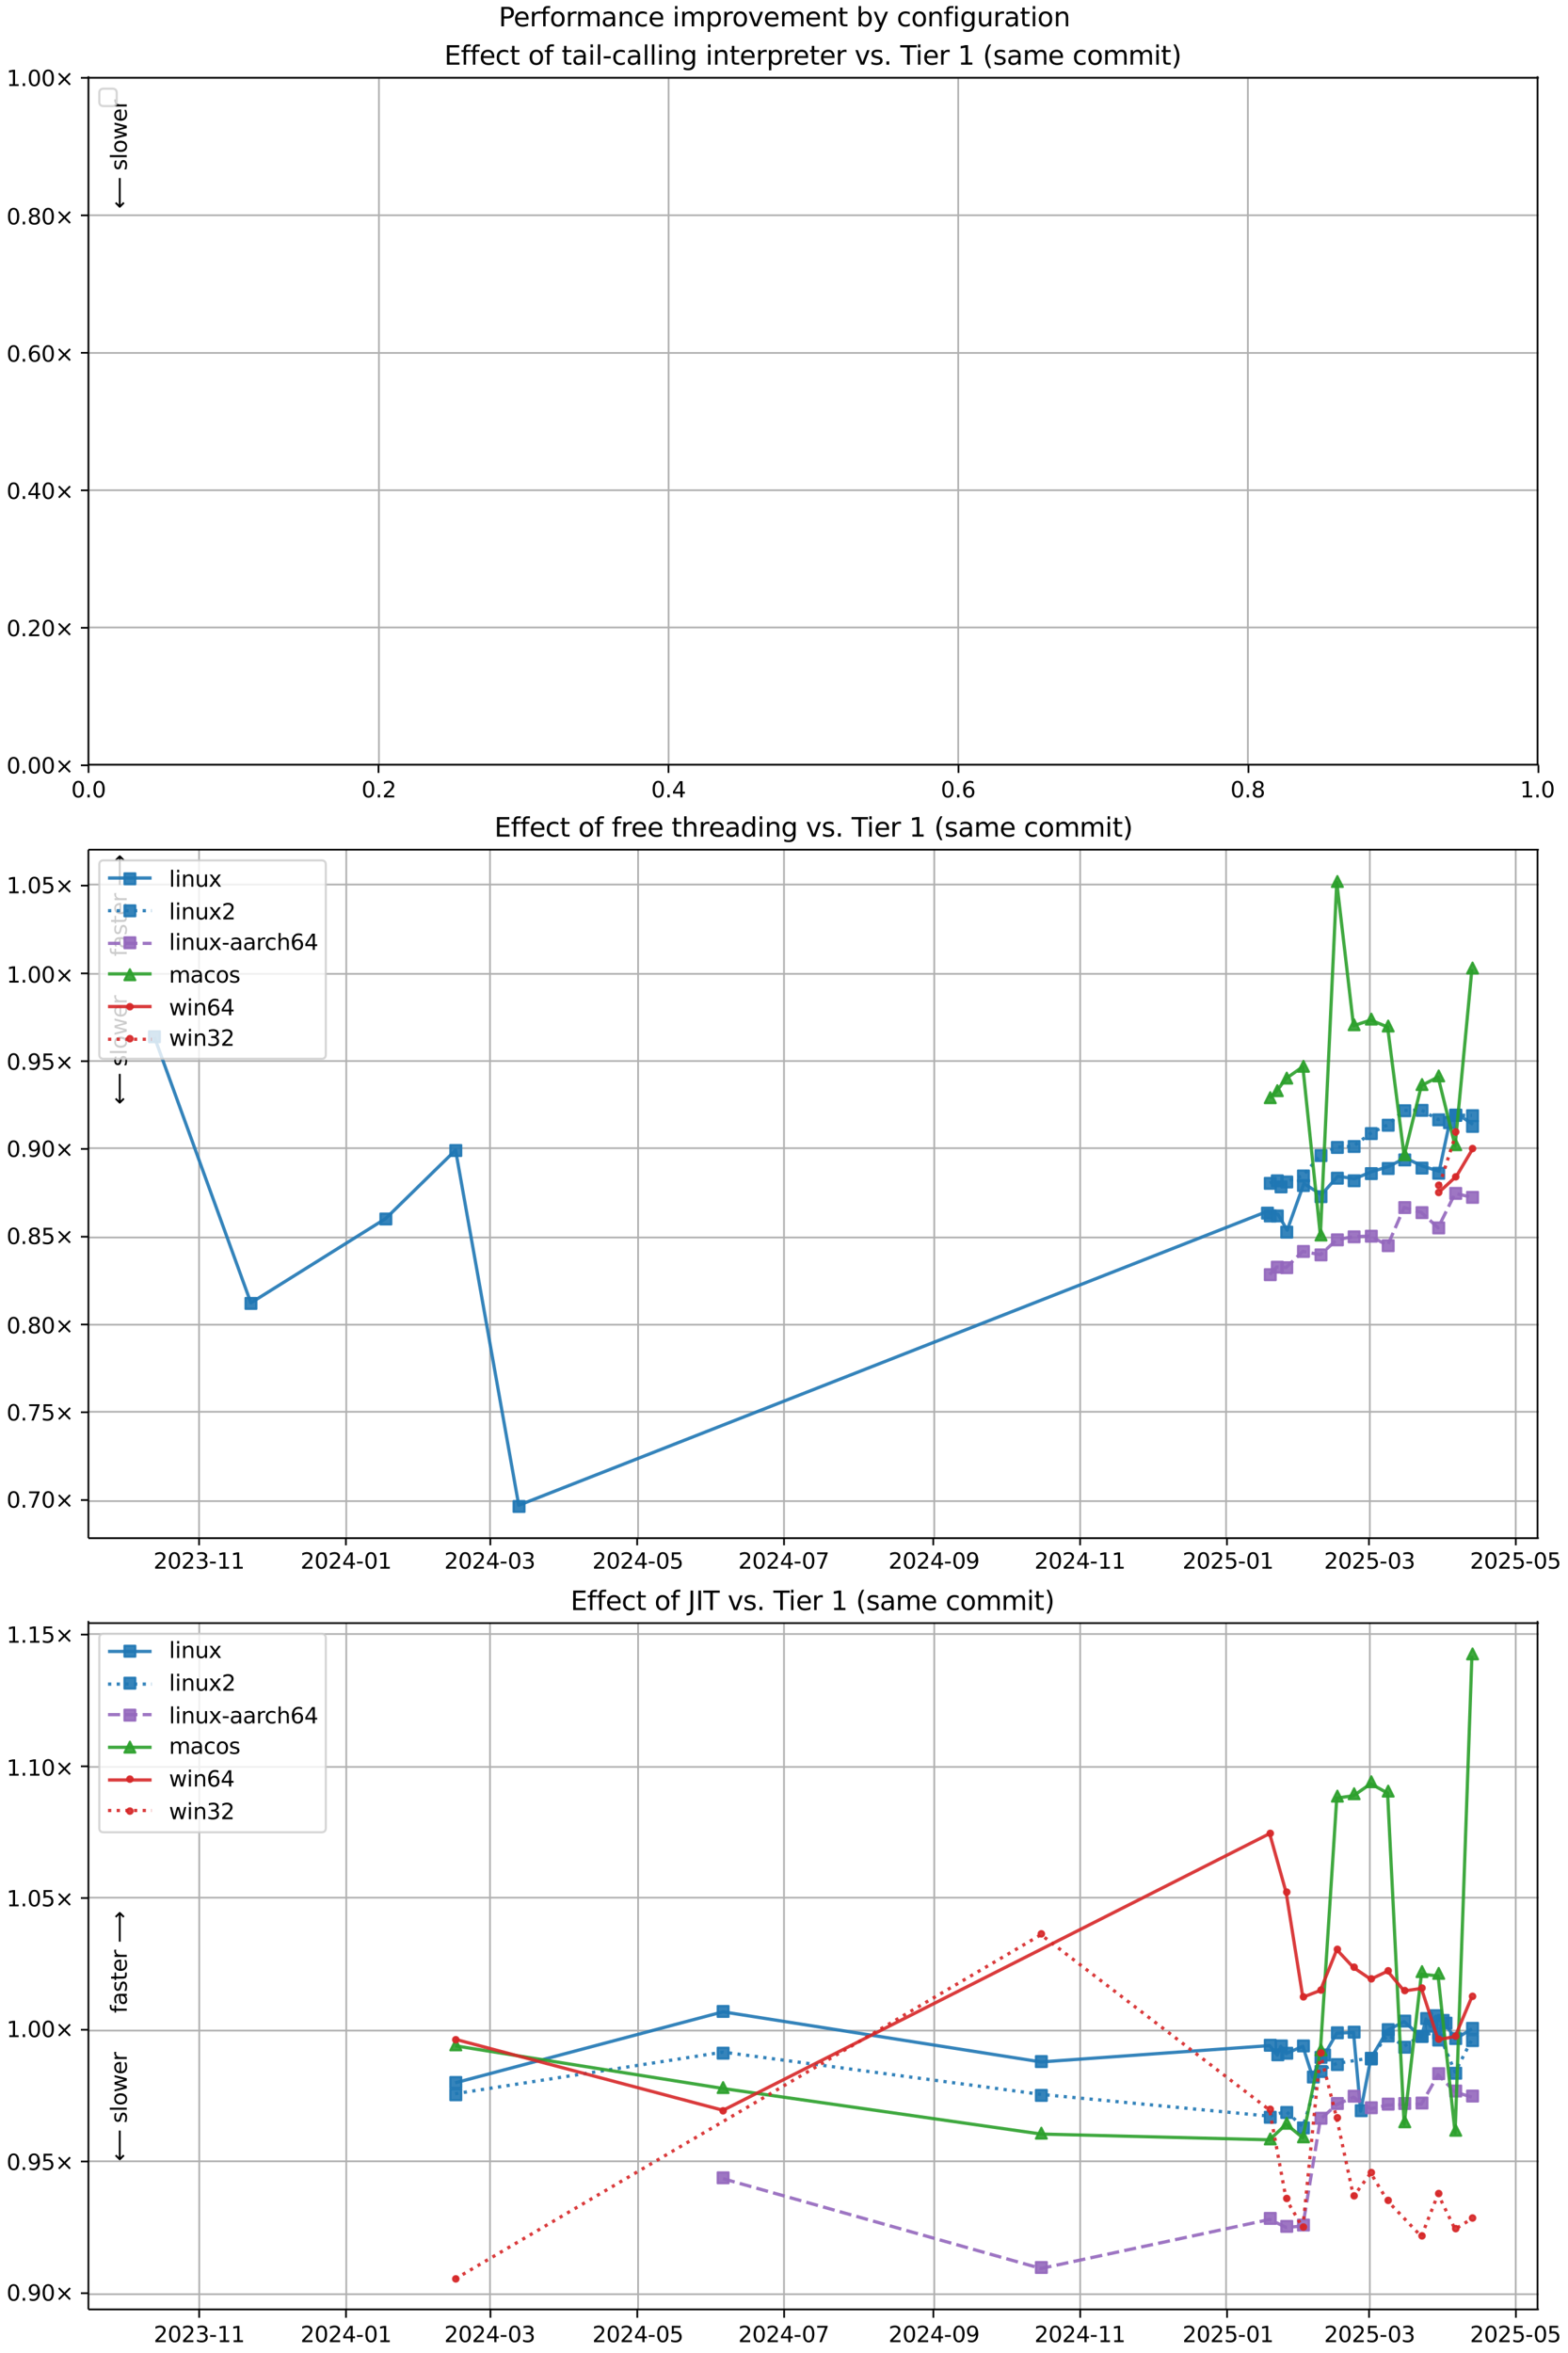 <?xml version="1.0" encoding="UTF-8"?>
<!DOCTYPE svg  PUBLIC '-//W3C//DTD SVG 1.1//EN'  'http://www.w3.org/Graphics/SVG/1.1/DTD/svg11.dtd'>
<svg width="720pt" height="1080pt" version="1.1" viewBox="0 0 720 1080" xmlns="http://www.w3.org/2000/svg" xmlns:xlink="http://www.w3.org/1999/xlink">
<defs>
<style type="text/css">*{stroke-linejoin: round; stroke-linecap: butt}</style>
</defs>
<path d="m0 1080h720v-1080h-720z" fill="#fff"/>
<path d="m40.6 351h666v-316h-666z" fill="#fff"/>
<path d="m40.6 351v-316" clip-path="url(#y)" fill="none" stroke="#b0b0b0" stroke-linecap="square" stroke-width=".8"/>
<defs>
<path id="j" d="m0 0v3.5" stroke="#000" stroke-width=".8"/>
</defs>
<use x="40.646" y="351.265" stroke="#000000" stroke-width=".8" xlink:href="#j"/>
<g transform="translate(32.7 366) scale(.1 -.1)">
<defs>
<path id="b" transform="scale(.016)" d="m2034 4250q-487 0-733-480-245-479-245-1442 0-959 245-1439 246-480 733-480 491 0 736 480 246 480 246 1439 0 963-246 1442-245 480-736 480zm0 500q785 0 1199-621 414-620 414-1801 0-1178-414-1799-414-620-1199-620-784 0-1198 620-414 621-414 1799 0 1181 414 1801 414 621 1198 621z"/>
<path id="i" transform="scale(.016)" d="m684 794h660v-794h-660v794z"/>
</defs>
<use xlink:href="#b"/>
<use transform="translate(63.6)" xlink:href="#i"/>
<use transform="translate(95.4)" xlink:href="#b"/>
</g>
<path d="m174 351v-316" clip-path="url(#y)" fill="none" stroke="#b0b0b0" stroke-linecap="square" stroke-width=".8"/>
<use x="173.803" y="351.265" stroke="#000000" stroke-width=".8" xlink:href="#j"/>
<g transform="translate(166 366) scale(.1 -.1)">
<defs>
<path id="c" transform="scale(.016)" d="m1228 531h2203v-531h-2962v531q359 372 979 998 621 627 780 809 303 340 423 576 121 236 121 464 0 372-261 606-261 235-680 235-297 0-627-103-329-103-704-313v638q381 153 712 231 332 78 607 78 725 0 1156-363 431-362 431-968 0-288-108-546-107-257-392-607-78-91-497-524-418-433-1181-1211z"/>
</defs>
<use xlink:href="#b"/>
<use transform="translate(63.6)" xlink:href="#i"/>
<use transform="translate(95.4)" xlink:href="#c"/>
</g>
<path d="m307 351v-316" clip-path="url(#y)" fill="none" stroke="#b0b0b0" stroke-linecap="square" stroke-width=".8"/>
<use x="306.96" y="351.265" stroke="#000000" stroke-width=".8" xlink:href="#j"/>
<g transform="translate(299 366) scale(.1 -.1)">
<defs>
<path id="r" transform="scale(.016)" d="m2419 4116-1594-2491h1594v2491zm-166 550h794v-3041h666v-525h-666v-1100h-628v1100h-2106v609l1940 2957z"/>
</defs>
<use xlink:href="#b"/>
<use transform="translate(63.6)" xlink:href="#i"/>
<use transform="translate(95.4)" xlink:href="#r"/>
</g>
<path d="m440 351v-316" clip-path="url(#y)" fill="none" stroke="#b0b0b0" stroke-linecap="square" stroke-width=".8"/>
<use x="440.117" y="351.265" stroke="#000000" stroke-width=".8" xlink:href="#j"/>
<g transform="translate(432 366) scale(.1 -.1)">
<defs>
<path id="ai" transform="scale(.016)" d="m2113 2584q-425 0-674-291-248-290-248-796 0-503 248-796 249-292 674-292t673 292q248 293 248 796 0 506-248 796-248 291-673 291zm1253 1979v-575q-238 112-480 171-242 60-480 60-625 0-955-422-329-422-376-1275 184 272 462 417 279 145 613 145 703 0 1111-427 408-426 408-1160 0-719-425-1154-425-434-1131-434-810 0-1238 620-428 621-428 1799 0 1106 525 1764t1409 658q238 0 480-47t505-140z"/>
</defs>
<use xlink:href="#b"/>
<use transform="translate(63.6)" xlink:href="#i"/>
<use transform="translate(95.4)" xlink:href="#ai"/>
</g>
<path d="m573 351v-316" clip-path="url(#y)" fill="none" stroke="#b0b0b0" stroke-linecap="square" stroke-width=".8"/>
<use x="573.274" y="351.265" stroke="#000000" stroke-width=".8" xlink:href="#j"/>
<g transform="translate(565 366) scale(.1 -.1)">
<defs>
<path id="al" transform="scale(.016)" d="m2034 2216q-450 0-708-241-257-241-257-662 0-422 257-663 258-241 708-241t709 242q260 243 260 662 0 421-258 662-257 241-711 241zm-631 268q-406 100-633 378-226 279-226 679 0 559 398 884 399 325 1092 325 697 0 1094-325t397-884q0-400-227-679-226-278-629-378 456-106 710-416 255-309 255-755 0-679-414-1042-414-362-1186-362-771 0-1186 362-414 363-414 1042 0 446 256 755 257 310 713 416zm-231 997q0-362 226-565 227-203 636-203 407 0 636 203 230 203 230 565 0 363-230 566-229 203-636 203-409 0-636-203-226-203-226-566z"/>
</defs>
<use xlink:href="#b"/>
<use transform="translate(63.6)" xlink:href="#i"/>
<use transform="translate(95.4)" xlink:href="#al"/>
</g>
<path d="m706 351v-316" clip-path="url(#y)" fill="none" stroke="#b0b0b0" stroke-linecap="square" stroke-width=".8"/>
<use x="706.431" y="351.265" stroke="#000000" stroke-width=".8" xlink:href="#j"/>
<g transform="translate(698 366) scale(.1 -.1)">
<defs>
<path id="l" transform="scale(.016)" d="m794 531h1031v3560l-1122-225v575l1116 225h631v-4135h1031v-531h-2687v531z"/>
</defs>
<use xlink:href="#l"/>
<use transform="translate(63.6)" xlink:href="#i"/>
<use transform="translate(95.4)" xlink:href="#b"/>
</g>
<path d="m40.6 351h666" clip-path="url(#y)" fill="none" stroke="#b0b0b0" stroke-linecap="square" stroke-width=".8"/>
<defs>
<path id="o" d="m0 0h-3.5" stroke="#000" stroke-width=".8"/>
</defs>
<use x="40.646" y="351.265" stroke="#000000" stroke-width=".8" xlink:href="#o"/>
<g transform="translate(3 355) scale(.1 -.1)">
<defs>
<path id="p" transform="scale(.016)" d="m4488 3438-1429-1435 1429-1428-372-378-1435 1434-1434-1434-369 378 1425 1428-1425 1435 369 378 1434-1435 1435 1435 372-378z"/>
</defs>
<use xlink:href="#b"/>
<use transform="translate(63.6)" xlink:href="#i"/>
<use transform="translate(95.4)" xlink:href="#b"/>
<use transform="translate(159)" xlink:href="#b"/>
<use transform="translate(223)" xlink:href="#p"/>
</g>
<path d="m40.6 288h666" clip-path="url(#y)" fill="none" stroke="#b0b0b0" stroke-linecap="square" stroke-width=".8"/>
<use x="40.646" y="288.158" stroke="#000000" stroke-width=".8" xlink:href="#o"/>
<g transform="translate(3 292) scale(.1 -.1)">
<use xlink:href="#b"/>
<use transform="translate(63.6)" xlink:href="#i"/>
<use transform="translate(95.4)" xlink:href="#c"/>
<use transform="translate(159)" xlink:href="#b"/>
<use transform="translate(223)" xlink:href="#p"/>
</g>
<path d="m40.6 225h666" clip-path="url(#y)" fill="none" stroke="#b0b0b0" stroke-linecap="square" stroke-width=".8"/>
<use x="40.646" y="225.052" stroke="#000000" stroke-width=".8" xlink:href="#o"/>
<g transform="translate(3 229) scale(.1 -.1)">
<use xlink:href="#b"/>
<use transform="translate(63.6)" xlink:href="#i"/>
<use transform="translate(95.4)" xlink:href="#r"/>
<use transform="translate(159)" xlink:href="#b"/>
<use transform="translate(223)" xlink:href="#p"/>
</g>
<path d="m40.6 162h666" clip-path="url(#y)" fill="none" stroke="#b0b0b0" stroke-linecap="square" stroke-width=".8"/>
<use x="40.646" y="161.945" stroke="#000000" stroke-width=".8" xlink:href="#o"/>
<g transform="translate(3 166) scale(.1 -.1)">
<use xlink:href="#b"/>
<use transform="translate(63.6)" xlink:href="#i"/>
<use transform="translate(95.4)" xlink:href="#ai"/>
<use transform="translate(159)" xlink:href="#b"/>
<use transform="translate(223)" xlink:href="#p"/>
</g>
<path d="m40.6 98.8h666" clip-path="url(#y)" fill="none" stroke="#b0b0b0" stroke-linecap="square" stroke-width=".8"/>
<use x="40.646" y="98.839" stroke="#000000" stroke-width=".8" xlink:href="#o"/>
<g transform="translate(3 103) scale(.1 -.1)">
<use xlink:href="#b"/>
<use transform="translate(63.6)" xlink:href="#i"/>
<use transform="translate(95.4)" xlink:href="#al"/>
<use transform="translate(159)" xlink:href="#b"/>
<use transform="translate(223)" xlink:href="#p"/>
</g>
<path d="m40.6 35.7h666" clip-path="url(#y)" fill="none" stroke="#b0b0b0" stroke-linecap="square" stroke-width=".8"/>
<use x="40.646" y="35.733" stroke="#000000" stroke-width=".8" xlink:href="#o"/>
<g transform="translate(3 39.5) scale(.1 -.1)">
<use xlink:href="#l"/>
<use transform="translate(63.6)" xlink:href="#i"/>
<use transform="translate(95.4)" xlink:href="#b"/>
<use transform="translate(159)" xlink:href="#b"/>
<use transform="translate(223)" xlink:href="#p"/>
</g>
<path d="m40.6 351v-316" fill="none" stroke="#000" stroke-linecap="square" stroke-width=".8"/>
<path d="m706 351v-316" fill="none" stroke="#000" stroke-linecap="square" stroke-width=".8"/>
<path d="m40.6 351h666" fill="none" stroke="#000" stroke-linecap="square" stroke-width=".8"/>
<path d="m40.6 35.7h666" fill="none" stroke="#000" stroke-linecap="square" stroke-width=".8"/>
<g clip-path="url(#y)">
<g transform="translate(58.2 27.8) rotate(-90) scale(.1 -.1)">
<defs>
<path id="x" transform="scale(.016)" d="m2375 4863v-479h-550q-309 0-430-125-120-125-120-450v-309h947v-447h-947v-3053h-578v3053h-550v447h550v244q0 584 272 851 272 268 862 268h544z"/>
<path id="t" transform="scale(.016)" d="m2194 1759q-697 0-966-159t-269-544q0-306 202-486 202-179 548-179 479 0 768 339t289 901v128h-572zm1147 238v-2e3h-575v531q-197-318-491-470t-719-152q-537 0-855 302-317 302-317 808 0 590 395 890 396 300 1180 300h807v57q0 397-261 614t-733 217q-300 0-585-72-284-72-546-216v532q315 122 612 182 297 61 578 61 760 0 1135-394 375-393 375-1193z"/>
<path id="z" transform="scale(.016)" d="m2834 3397v-544q-243 125-506 187-262 63-544 63-428 0-642-131t-214-394q0-200 153-314t616-217l197-44q612-131 870-370t258-667q0-488-386-773-386-284-1061-284-281 0-586 55t-642 164v594q319-166 628-249 309-82 613-82 406 0 624 139 219 139 219 392 0 234-158 359-157 125-692 241l-200 47q-534 112-772 345-237 233-237 639 0 494 350 762 350 269 994 269 318 0 599-47 282-46 519-140z"/>
<path id="v" transform="scale(.016)" d="m1172 4494v-994h1184v-447h-1184v-1900q0-428 117-550t477-122h590v-481h-590q-666 0-919 248-253 249-253 905v1900h-422v447h422v994h578z"/>
<path id="k" transform="scale(.016)" d="m3597 1894v-281h-2644q38-594 358-905t892-311q331 0 642 81t618 244v-544q-310-131-635-200t-659-69q-838 0-1327 487-489 488-489 1320 0 859 464 1363 464 505 1252 505 706 0 1117-455 411-454 411-1235zm-575 169q-6 471-264 752-258 282-683 282-481 0-770-272t-333-766l2050 4z"/>
<path id="q" transform="scale(.016)" d="m2631 2963q-97 56-211 82-114 27-251 27-488 0-749-317t-261-911v-1844h-578v3500h578v-544q182 319 472 473 291 155 707 155 59 0 131-8 72-7 159-23l3-590z"/>
<path id="as" transform="scale(.016)" d="m8863 2147v-281l-1229-1228-375 375 729 728h-7622v531h7622l-729 728 375 375 1229-1228z"/>
</defs>
<use xlink:href="#x"/>
<use transform="translate(35.2)" xlink:href="#t"/>
<use transform="translate(96.5)" xlink:href="#z"/>
<use transform="translate(149)" xlink:href="#v"/>
<use transform="translate(188)" xlink:href="#k"/>
<use transform="translate(249)" xlink:href="#q"/>
<use transform="translate(290)" xlink:href="#DejaVuSans-20"/>
<use transform="translate(322)" xlink:href="#as"/>
</g>
</g>
<g clip-path="url(#y)">
<g transform="translate(58.2 95.8) rotate(-90) scale(.1 -.1)">
<defs>
<path id="at" transform="scale(.016)" d="m313 1866v281l1228 1228 375-375-728-728h7621v-531h-7621l728-728-375-375-1228 1228z"/>
<path id="ac" transform="scale(.016)" d="m603 4863h575v-4863h-575v4863z"/>
<path id="w" transform="scale(.016)" d="m1959 3097q-462 0-731-361t-269-989 267-989q268-361 733-361 460 0 728 362 269 363 269 988 0 622-269 986-268 364-728 364zm0 487q750 0 1178-488 429-487 429-1349 0-859-429-1349-428-489-1178-489-753 0-1180 489-426 490-426 1349 0 862 426 1349 427 488 1180 488z"/>
<path id="ae" transform="scale(.016)" d="m269 3500h575l719-2731 715 2731h678l719-2731 716 2731h575l-916-3500h-678l-753 2869-756-2869h-679l-915 3500z"/>
</defs>
<use xlink:href="#at"/>
<use transform="translate(143)" xlink:href="#DejaVuSans-20"/>
<use transform="translate(175)" xlink:href="#z"/>
<use transform="translate(227)" xlink:href="#ac"/>
<use transform="translate(255)" xlink:href="#w"/>
<use transform="translate(316)" xlink:href="#ae"/>
<use transform="translate(398)" xlink:href="#k"/>
<use transform="translate(460)" xlink:href="#q"/>
</g>
</g>
<g transform="translate(204 29.7) scale(.12 -.12)">
<defs>
<path id="ap" transform="scale(.016)" d="m628 4666h2950v-532h-2319v-1381h2222v-531h-2222v-1691h2375v-531h-3006v4666z"/>
<path id="ab" transform="scale(.016)" d="m3122 3366v-538q-244 135-489 202t-495 67q-560 0-870-355-309-354-309-995t309-996q310-354 870-354 250 0 495 67t489 202v-532q-241-112-499-168-257-57-548-57-791 0-1257 497-465 497-465 1341 0 856 470 1346 471 491 1290 491 265 0 518-55 253-54 491-163z"/>
<path id="m" transform="scale(.016)" d="m603 3500h575v-3500h-575v3500zm0 1363h575v-729h-575v729z"/>
<path id="n" transform="scale(.016)" d="m313 2009h1684v-512h-1684v512z"/>
<path id="s" transform="scale(.016)" d="m3513 2113v-2113h-575v2094q0 497-194 743-194 247-581 247-466 0-735-297-269-296-269-809v-1978h-578v3500h578v-544q207 316 486 472 280 156 646 156 603 0 912-373 310-373 310-1098z"/>
<path id="ao" transform="scale(.016)" d="m2906 1791q0 625-258 968-257 344-723 344-462 0-720-344-258-343-258-968 0-622 258-966t720-344q466 0 723 344 258 344 258 966zm575-1357q0-893-397-1329-396-436-1215-436-303 0-572 45t-522 139v559q253-137 500-202 247-66 503-66 566 0 847 295t281 892v285q-178-310-456-463t-666-153q-643 0-1037 490-394 491-394 1301 0 812 394 1302 394 491 1037 491 388 0 666-153t456-462v531h575v-3066z"/>
<path id="au" transform="scale(.016)" d="m1159 525v-1856h-578v4831h578v-531q182 312 458 463 277 152 661 152 638 0 1036-506 399-506 399-1331t-399-1332q-398-506-1036-506-384 0-661 152-276 152-458 464zm1957 1222q0 634-261 995t-717 361q-457 0-718-361t-261-995 261-995 718-361q456 0 717 361t261 995z"/>
<path id="aj" transform="scale(.016)" d="m191 3500h609l1094-2937 1094 2937h609l-1313-3500h-781l-1312 3500z"/>
<path id="ak" transform="scale(.016)" d="m-19 4666h3947v-532h-1656v-4134h-634v4134h-1657v532z"/>
<path id="ar" transform="scale(.016)" d="m1984 4856q-418-718-622-1422-203-703-203-1425 0-721 205-1429t620-1424h-500q-468 735-701 1444t-233 1409q0 697 231 1403 232 707 703 1444h500z"/>
<path id="aa" transform="scale(.016)" d="m3328 2828q216 388 516 572t706 184q547 0 844-383 297-382 297-1088v-2113h-578v2094q0 503-179 746-178 244-543 244-447 0-707-297-259-296-259-809v-1978h-578v2094q0 506-178 748t-550 242q-441 0-701-298-259-298-259-808v-1978h-578v3500h578v-544q197 322 472 475t653 153q382 0 649-194 267-193 395-562z"/>
<path id="aq" transform="scale(.016)" d="m513 4856h500q468-737 701-1444 233-706 233-1403 0-700-233-1409t-701-1444h-500q415 716 620 1424t205 1429q0 722-205 1425-205 704-620 1422z"/>
</defs>
<use xlink:href="#ap"/>
<use transform="translate(63.2)" xlink:href="#x"/>
<use transform="translate(98.4)" xlink:href="#x"/>
<use transform="translate(134)" xlink:href="#k"/>
<use transform="translate(195)" xlink:href="#ab"/>
<use transform="translate(250)" xlink:href="#v"/>
<use transform="translate(289)" xlink:href="#DejaVuSans-20"/>
<use transform="translate(321)" xlink:href="#w"/>
<use transform="translate(382)" xlink:href="#x"/>
<use transform="translate(417)" xlink:href="#DejaVuSans-20"/>
<use transform="translate(449)" xlink:href="#v"/>
<use transform="translate(488)" xlink:href="#t"/>
<use transform="translate(550)" xlink:href="#m"/>
<use transform="translate(578)" xlink:href="#ac"/>
<use transform="translate(605)" xlink:href="#n"/>
<use transform="translate(641)" xlink:href="#ab"/>
<use transform="translate(696)" xlink:href="#t"/>
<use transform="translate(758)" xlink:href="#ac"/>
<use transform="translate(785)" xlink:href="#ac"/>
<use transform="translate(813)" xlink:href="#m"/>
<use transform="translate(841)" xlink:href="#s"/>
<use transform="translate(904)" xlink:href="#ao"/>
<use transform="translate(968)" xlink:href="#DejaVuSans-20"/>
<use transform="translate(1e3)" xlink:href="#m"/>
<use transform="translate(1027)" xlink:href="#s"/>
<use transform="translate(1091)" xlink:href="#v"/>
<use transform="translate(1130)" xlink:href="#k"/>
<use transform="translate(1192)" xlink:href="#q"/>
<use transform="translate(1233)" xlink:href="#au"/>
<use transform="translate(1296)" xlink:href="#q"/>
<use transform="translate(1335)" xlink:href="#k"/>
<use transform="translate(1397)" xlink:href="#v"/>
<use transform="translate(1436)" xlink:href="#k"/>
<use transform="translate(1497)" xlink:href="#q"/>
<use transform="translate(1538)" xlink:href="#DejaVuSans-20"/>
<use transform="translate(1570)" xlink:href="#aj"/>
<use transform="translate(1629)" xlink:href="#z"/>
<use transform="translate(1681)" xlink:href="#i"/>
<use transform="translate(1713)" xlink:href="#DejaVuSans-20"/>
<use transform="translate(1745)" xlink:href="#ak"/>
<use transform="translate(1803)" xlink:href="#m"/>
<use transform="translate(1831)" xlink:href="#k"/>
<use transform="translate(1892)" xlink:href="#q"/>
<use transform="translate(1933)" xlink:href="#DejaVuSans-20"/>
<use transform="translate(1965)" xlink:href="#l"/>
<use transform="translate(2029)" xlink:href="#DejaVuSans-20"/>
<use transform="translate(2061)" xlink:href="#ar"/>
<use transform="translate(2100)" xlink:href="#z"/>
<use transform="translate(2152)" xlink:href="#t"/>
<use transform="translate(2213)" xlink:href="#aa"/>
<use transform="translate(2310)" xlink:href="#k"/>
<use transform="translate(2372)" xlink:href="#DejaVuSans-20"/>
<use transform="translate(2404)" xlink:href="#ab"/>
<use transform="translate(2459)" xlink:href="#w"/>
<use transform="translate(2520)" xlink:href="#aa"/>
<use transform="translate(2617)" xlink:href="#aa"/>
<use transform="translate(2715)" xlink:href="#m"/>
<use transform="translate(2742)" xlink:href="#v"/>
<use transform="translate(2782)" xlink:href="#aq"/>
</g>
<path d="m47.6 48.7h4q2 0 2-2v-4q0-2-2-2h-4q-2 0-2 2v4q0 2 2 2z" fill="#fff" opacity=".8" stroke="#ccc"/>
<path d="m40.6 706h666v-316h-666z" fill="#fff"/>
<path d="m91.4 706v-316" clip-path="url(#e)" fill="none" stroke="#b0b0b0" stroke-linecap="square" stroke-width=".8"/>
<use x="91.41" y="705.793" stroke="#000000" stroke-width=".8" xlink:href="#j"/>
<g transform="translate(70.5 720) scale(.1 -.1)">
<defs>
<path id="ad" transform="scale(.016)" d="m2597 2516q453-97 707-404 255-306 255-756 0-690-475-1069-475-378-1350-378-293 0-604 58t-642 174v609q262-153 574-231 313-78 654-78 593 0 904 234t311 681q0 413-289 645-289 233-804 233h-544v519h569q465 0 712 186t247 536q0 359-255 551-254 193-729 193-260 0-557-57-297-56-653-174v562q360 100 674 150t592 50q719 0 1137-327 419-326 419-882 0-388-222-655t-631-370z"/>
</defs>
<use xlink:href="#c"/>
<use transform="translate(63.6)" xlink:href="#b"/>
<use transform="translate(127)" xlink:href="#c"/>
<use transform="translate(191)" xlink:href="#ad"/>
<use transform="translate(254)" xlink:href="#n"/>
<use transform="translate(291)" xlink:href="#l"/>
<use transform="translate(354)" xlink:href="#l"/>
</g>
<path d="m159 706v-316" clip-path="url(#e)" fill="none" stroke="#b0b0b0" stroke-linecap="square" stroke-width=".8"/>
<use x="158.836" y="705.793" stroke="#000000" stroke-width=".8" xlink:href="#j"/>
<g transform="translate(138 720) scale(.1 -.1)">
<use xlink:href="#c"/>
<use transform="translate(63.6)" xlink:href="#b"/>
<use transform="translate(127)" xlink:href="#c"/>
<use transform="translate(191)" xlink:href="#r"/>
<use transform="translate(254)" xlink:href="#n"/>
<use transform="translate(291)" xlink:href="#b"/>
<use transform="translate(354)" xlink:href="#l"/>
</g>
<path d="m225 706v-316" clip-path="url(#e)" fill="none" stroke="#b0b0b0" stroke-linecap="square" stroke-width=".8"/>
<use x="225.157" y="705.793" stroke="#000000" stroke-width=".8" xlink:href="#j"/>
<g transform="translate(204 720) scale(.1 -.1)">
<use xlink:href="#c"/>
<use transform="translate(63.6)" xlink:href="#b"/>
<use transform="translate(127)" xlink:href="#c"/>
<use transform="translate(191)" xlink:href="#r"/>
<use transform="translate(254)" xlink:href="#n"/>
<use transform="translate(291)" xlink:href="#b"/>
<use transform="translate(354)" xlink:href="#ad"/>
</g>
<path d="m293 706v-316" clip-path="url(#e)" fill="none" stroke="#b0b0b0" stroke-linecap="square" stroke-width=".8"/>
<use x="292.583" y="705.793" stroke="#000000" stroke-width=".8" xlink:href="#j"/>
<g transform="translate(272 720) scale(.1 -.1)">
<defs>
<path id="u" transform="scale(.016)" d="m691 4666h2478v-532h-1900v-1143q137 47 274 70 138 23 276 23 781 0 1237-428 457-428 457-1159 0-753-469-1171-469-417-1322-417-294 0-599 50-304 50-629 150v635q281-153 581-228t634-75q541 0 856 284 316 284 316 772 0 487-316 771-315 285-856 285-253 0-505-56-251-56-513-175v2344z"/>
</defs>
<use xlink:href="#c"/>
<use transform="translate(63.6)" xlink:href="#b"/>
<use transform="translate(127)" xlink:href="#c"/>
<use transform="translate(191)" xlink:href="#r"/>
<use transform="translate(254)" xlink:href="#n"/>
<use transform="translate(291)" xlink:href="#b"/>
<use transform="translate(354)" xlink:href="#u"/>
</g>
<path d="m360 706v-316" clip-path="url(#e)" fill="none" stroke="#b0b0b0" stroke-linecap="square" stroke-width=".8"/>
<use x="360.01" y="705.793" stroke="#000000" stroke-width=".8" xlink:href="#j"/>
<g transform="translate(339 720) scale(.1 -.1)">
<defs>
<path id="am" transform="scale(.016)" d="m525 4666h3e3v-269l-1694-4397h-659l1594 4134h-2241v532z"/>
</defs>
<use xlink:href="#c"/>
<use transform="translate(63.6)" xlink:href="#b"/>
<use transform="translate(127)" xlink:href="#c"/>
<use transform="translate(191)" xlink:href="#r"/>
<use transform="translate(254)" xlink:href="#n"/>
<use transform="translate(291)" xlink:href="#b"/>
<use transform="translate(354)" xlink:href="#am"/>
</g>
<path d="m429 706v-316" clip-path="url(#e)" fill="none" stroke="#b0b0b0" stroke-linecap="square" stroke-width=".8"/>
<use x="428.542" y="705.793" stroke="#000000" stroke-width=".8" xlink:href="#j"/>
<g transform="translate(408 720) scale(.1 -.1)">
<defs>
<path id="ah" transform="scale(.016)" d="m703 97v575q238-113 481-172 244-59 479-59 625 0 954 420 330 420 377 1277-181-269-460-413-278-144-615-144-700 0-1108 423-408 424-408 1159 0 718 425 1152 425 435 1131 435 810 0 1236-621 427-620 427-1801 0-1103-524-1761-523-658-1407-658-238 0-482 47-243 47-506 141zm1256 1978q425 0 673 290 249 291 249 798 0 503-249 795-248 292-673 292t-673-292-248-795q0-507 248-798 248-290 673-290z"/>
</defs>
<use xlink:href="#c"/>
<use transform="translate(63.6)" xlink:href="#b"/>
<use transform="translate(127)" xlink:href="#c"/>
<use transform="translate(191)" xlink:href="#r"/>
<use transform="translate(254)" xlink:href="#n"/>
<use transform="translate(291)" xlink:href="#b"/>
<use transform="translate(354)" xlink:href="#ah"/>
</g>
<path d="m496 706v-316" clip-path="url(#e)" fill="none" stroke="#b0b0b0" stroke-linecap="square" stroke-width=".8"/>
<use x="495.968" y="705.793" stroke="#000000" stroke-width=".8" xlink:href="#j"/>
<g transform="translate(475 720) scale(.1 -.1)">
<use xlink:href="#c"/>
<use transform="translate(63.6)" xlink:href="#b"/>
<use transform="translate(127)" xlink:href="#c"/>
<use transform="translate(191)" xlink:href="#r"/>
<use transform="translate(254)" xlink:href="#n"/>
<use transform="translate(291)" xlink:href="#l"/>
<use transform="translate(354)" xlink:href="#l"/>
</g>
<path d="m563 706v-316" clip-path="url(#e)" fill="none" stroke="#b0b0b0" stroke-linecap="square" stroke-width=".8"/>
<use x="563.395" y="705.793" stroke="#000000" stroke-width=".8" xlink:href="#j"/>
<g transform="translate(543 720) scale(.1 -.1)">
<use xlink:href="#c"/>
<use transform="translate(63.6)" xlink:href="#b"/>
<use transform="translate(127)" xlink:href="#c"/>
<use transform="translate(191)" xlink:href="#u"/>
<use transform="translate(254)" xlink:href="#n"/>
<use transform="translate(291)" xlink:href="#b"/>
<use transform="translate(354)" xlink:href="#l"/>
</g>
<path d="m629 706v-316" clip-path="url(#e)" fill="none" stroke="#b0b0b0" stroke-linecap="square" stroke-width=".8"/>
<use x="628.61" y="705.793" stroke="#000000" stroke-width=".8" xlink:href="#j"/>
<g transform="translate(608 720) scale(.1 -.1)">
<use xlink:href="#c"/>
<use transform="translate(63.6)" xlink:href="#b"/>
<use transform="translate(127)" xlink:href="#c"/>
<use transform="translate(191)" xlink:href="#u"/>
<use transform="translate(254)" xlink:href="#n"/>
<use transform="translate(291)" xlink:href="#b"/>
<use transform="translate(354)" xlink:href="#ad"/>
</g>
<path d="m696 706v-316" clip-path="url(#e)" fill="none" stroke="#b0b0b0" stroke-linecap="square" stroke-width=".8"/>
<use x="696.037" y="705.793" stroke="#000000" stroke-width=".8" xlink:href="#j"/>
<g transform="translate(675 720) scale(.1 -.1)">
<use xlink:href="#c"/>
<use transform="translate(63.6)" xlink:href="#b"/>
<use transform="translate(127)" xlink:href="#c"/>
<use transform="translate(191)" xlink:href="#u"/>
<use transform="translate(254)" xlink:href="#n"/>
<use transform="translate(291)" xlink:href="#b"/>
<use transform="translate(354)" xlink:href="#u"/>
</g>
<path d="m40.6 689h666" clip-path="url(#e)" fill="none" stroke="#b0b0b0" stroke-linecap="square" stroke-width=".8"/>
<use x="40.646" y="688.506" stroke="#000000" stroke-width=".8" xlink:href="#o"/>
<g transform="translate(3 692) scale(.1 -.1)">
<use xlink:href="#b"/>
<use transform="translate(63.6)" xlink:href="#i"/>
<use transform="translate(95.4)" xlink:href="#am"/>
<use transform="translate(159)" xlink:href="#b"/>
<use transform="translate(223)" xlink:href="#p"/>
</g>
<path d="m40.6 648h666" clip-path="url(#e)" fill="none" stroke="#b0b0b0" stroke-linecap="square" stroke-width=".8"/>
<use x="40.646" y="648.218" stroke="#000000" stroke-width=".8" xlink:href="#o"/>
<g transform="translate(3 652) scale(.1 -.1)">
<use xlink:href="#b"/>
<use transform="translate(63.6)" xlink:href="#i"/>
<use transform="translate(95.4)" xlink:href="#am"/>
<use transform="translate(159)" xlink:href="#u"/>
<use transform="translate(223)" xlink:href="#p"/>
</g>
<path d="m40.6 608h666" clip-path="url(#e)" fill="none" stroke="#b0b0b0" stroke-linecap="square" stroke-width=".8"/>
<use x="40.646" y="607.929" stroke="#000000" stroke-width=".8" xlink:href="#o"/>
<g transform="translate(3 612) scale(.1 -.1)">
<use xlink:href="#b"/>
<use transform="translate(63.6)" xlink:href="#i"/>
<use transform="translate(95.4)" xlink:href="#al"/>
<use transform="translate(159)" xlink:href="#b"/>
<use transform="translate(223)" xlink:href="#p"/>
</g>
<path d="m40.6 568h666" clip-path="url(#e)" fill="none" stroke="#b0b0b0" stroke-linecap="square" stroke-width=".8"/>
<use x="40.646" y="567.641" stroke="#000000" stroke-width=".8" xlink:href="#o"/>
<g transform="translate(3 571) scale(.1 -.1)">
<use xlink:href="#b"/>
<use transform="translate(63.6)" xlink:href="#i"/>
<use transform="translate(95.4)" xlink:href="#al"/>
<use transform="translate(159)" xlink:href="#u"/>
<use transform="translate(223)" xlink:href="#p"/>
</g>
<path d="m40.6 527h666" clip-path="url(#e)" fill="none" stroke="#b0b0b0" stroke-linecap="square" stroke-width=".8"/>
<use x="40.646" y="527.352" stroke="#000000" stroke-width=".8" xlink:href="#o"/>
<g transform="translate(3 531) scale(.1 -.1)">
<use xlink:href="#b"/>
<use transform="translate(63.6)" xlink:href="#i"/>
<use transform="translate(95.4)" xlink:href="#ah"/>
<use transform="translate(159)" xlink:href="#b"/>
<use transform="translate(223)" xlink:href="#p"/>
</g>
<path d="m40.6 487h666" clip-path="url(#e)" fill="none" stroke="#b0b0b0" stroke-linecap="square" stroke-width=".8"/>
<use x="40.646" y="487.064" stroke="#000000" stroke-width=".8" xlink:href="#o"/>
<g transform="translate(3 491) scale(.1 -.1)">
<use xlink:href="#b"/>
<use transform="translate(63.6)" xlink:href="#i"/>
<use transform="translate(95.4)" xlink:href="#ah"/>
<use transform="translate(159)" xlink:href="#u"/>
<use transform="translate(223)" xlink:href="#p"/>
</g>
<path d="m40.6 447h666" clip-path="url(#e)" fill="none" stroke="#b0b0b0" stroke-linecap="square" stroke-width=".8"/>
<use x="40.646" y="446.775" stroke="#000000" stroke-width=".8" xlink:href="#o"/>
<g transform="translate(3 451) scale(.1 -.1)">
<use xlink:href="#l"/>
<use transform="translate(63.6)" xlink:href="#i"/>
<use transform="translate(95.4)" xlink:href="#b"/>
<use transform="translate(159)" xlink:href="#b"/>
<use transform="translate(223)" xlink:href="#p"/>
</g>
<path d="m40.6 406h666" clip-path="url(#e)" fill="none" stroke="#b0b0b0" stroke-linecap="square" stroke-width=".8"/>
<use x="40.646" y="406.487" stroke="#000000" stroke-width=".8" xlink:href="#o"/>
<g transform="translate(3 410) scale(.1 -.1)">
<use xlink:href="#l"/>
<use transform="translate(63.6)" xlink:href="#i"/>
<use transform="translate(95.4)" xlink:href="#b"/>
<use transform="translate(159)" xlink:href="#u"/>
<use transform="translate(223)" xlink:href="#p"/>
</g>
<path d="m70.9 476 44.3 122 61.9-38.7 32.1-31.4 29 163 344-135 1.29 1.31 3.23-0.014 4.34 7.44 7.67-21.4 8.05 5.11 7.53-8.48 7.69 1.18 7.9-3.28 7.75-2.35 7.61-3.93 7.91 3.75 7.67 2.38 4.95-23.2 2.87-3.47 7.72 5.2" clip-path="url(#e)" fill="none" stroke="#1f77b4" stroke-linecap="square" stroke-opacity=".9" stroke-width="1.5"/>
<defs>
<path id="a" d="m-2.5 2.5h5v-5h-5z" stroke="#1f77b4" stroke-opacity=".9"/>
</defs>
<g clip-path="url(#e)" fill="#1f77b4" fill-opacity=".9" stroke="#1f77b4" stroke-opacity=".9">
<use x="70.909" y="475.856" xlink:href="#a"/>
<use x="115.236" y="598.259" xlink:href="#a"/>
<use x="177.178" y="559.512" xlink:href="#a"/>
<use x="209.297" y="528.078" xlink:href="#a"/>
<use x="238.338" y="691.451" xlink:href="#a"/>
<use x="581.995" y="556.808" xlink:href="#a"/>
<use x="583.286" y="558.115" xlink:href="#a"/>
<use x="586.519" y="558.101" xlink:href="#a"/>
<use x="590.86" y="565.542" xlink:href="#a"/>
<use x="598.528" y="544.145" xlink:href="#a"/>
<use x="606.576" y="549.255" xlink:href="#a"/>
<use x="614.104" y="540.776" xlink:href="#a"/>
<use x="621.79" y="541.955" xlink:href="#a"/>
<use x="629.689" y="538.675" xlink:href="#a"/>
<use x="637.435" y="536.326" xlink:href="#a"/>
<use x="645.048" y="532.395" xlink:href="#a"/>
<use x="652.962" y="536.145" xlink:href="#a"/>
<use x="660.631" y="538.524" xlink:href="#a"/>
<use x="665.579" y="515.281" xlink:href="#a"/>
<use x="668.446" y="511.814" xlink:href="#a"/>
<use x="676.168" y="517.009" xlink:href="#a"/>
</g>
<g stroke="#1f77b4" stroke-opacity=".9">
<path d="m583 543 3.23-1.16 1.72 2.79 2.62-2.25 7.67-2.77 8.05-9.36 7.53-3.73 7.69-0.432 7.9-5.92 7.75-3.85 7.61-6.66 7.91-0.168 7.67 4.35 7.81-2.03 7.72 0.123" clip-path="url(#e)" fill="none" stroke-dasharray="1.5,2.475" stroke-width="1.5"/>
<g clip-path="url(#e)" fill="#1f77b4" fill-opacity=".9">
<use x="583.286" y="543.149" xlink:href="#a"/>
<use x="586.519" y="541.988" xlink:href="#a"/>
<use x="588.239" y="544.777" xlink:href="#a"/>
<use x="590.86" y="542.528" xlink:href="#a"/>
<use x="598.528" y="539.759" xlink:href="#a"/>
<use x="606.576" y="530.398" xlink:href="#a"/>
<use x="614.104" y="526.666" xlink:href="#a"/>
<use x="621.79" y="526.234" xlink:href="#a"/>
<use x="629.689" y="520.314" xlink:href="#a"/>
<use x="637.435" y="516.469" xlink:href="#a"/>
<use x="645.048" y="509.809" xlink:href="#a"/>
<use x="652.962" y="509.641" xlink:href="#a"/>
<use x="660.631" y="513.988" xlink:href="#a"/>
<use x="668.446" y="511.957" xlink:href="#a"/>
<use x="676.168" y="512.08" xlink:href="#a"/>
</g>
</g>
<path d="m583 585 3.23-3.45 4.34 0.234 7.67-7.45 8.05 1.58 7.53-6.9 7.69-1.39 7.9-0.292 7.75 4.37 7.61-17.5 7.91 2.32 7.67 7.02 7.81-15.8 7.72 1.82" clip-path="url(#e)" fill="none" stroke="#9467bd" stroke-dasharray="5.55,2.4" stroke-opacity=".9" stroke-width="1.5"/>
<defs>
<path id="g" d="m-2.5 2.5h5v-5h-5z" stroke="#9467bd" stroke-opacity=".9"/>
</defs>
<g clip-path="url(#e)" fill="#9467bd" fill-opacity=".9" stroke="#9467bd" stroke-opacity=".9">
<use x="583.286" y="585.071" xlink:href="#g"/>
<use x="586.519" y="581.621" xlink:href="#g"/>
<use x="590.86" y="581.855" xlink:href="#g"/>
<use x="598.528" y="574.402" xlink:href="#g"/>
<use x="606.576" y="575.978" xlink:href="#g"/>
<use x="614.104" y="569.075" xlink:href="#g"/>
<use x="621.79" y="567.688" xlink:href="#g"/>
<use x="629.689" y="567.396" xlink:href="#g"/>
<use x="637.435" y="571.762" xlink:href="#g"/>
<use x="645.048" y="554.266" xlink:href="#g"/>
<use x="652.962" y="556.59" xlink:href="#g"/>
<use x="660.631" y="563.605" xlink:href="#g"/>
<use x="668.446" y="547.756" xlink:href="#g"/>
<use x="676.168" y="549.578" xlink:href="#g"/>
</g>
<path d="m583 504 3.23-3.22 4.34-5.77 7.67-5.42 8.05 77.4 7.53-162 7.69 65.8 7.9-2.59 7.75 3.17 7.61 59.1 7.91-32.2 7.67-3.96 7.81 31.6 7.72-81.1" clip-path="url(#e)" fill="none" stroke="#2ca02c" stroke-linecap="square" stroke-opacity=".9" stroke-width="1.5"/>
<defs>
<path id="f" d="m0-2.5-2.5 5h5z" stroke="#2ca02c" stroke-opacity=".9"/>
</defs>
<g clip-path="url(#e)" fill="#2ca02c" fill-opacity=".9" stroke="#2ca02c" stroke-opacity=".9">
<use x="583.286" y="503.829" xlink:href="#f"/>
<use x="586.519" y="500.612" xlink:href="#f"/>
<use x="590.86" y="494.841" xlink:href="#f"/>
<use x="598.528" y="489.42" xlink:href="#f"/>
<use x="606.576" y="566.862" xlink:href="#f"/>
<use x="614.104" y="404.603" xlink:href="#f"/>
<use x="621.79" y="470.358" xlink:href="#f"/>
<use x="629.689" y="467.765" xlink:href="#f"/>
<use x="637.435" y="470.932" xlink:href="#f"/>
<use x="645.048" y="530.01" xlink:href="#f"/>
<use x="652.962" y="497.8" xlink:href="#f"/>
<use x="660.631" y="493.843" xlink:href="#f"/>
<use x="668.446" y="525.411" xlink:href="#f"/>
<use x="676.168" y="444.328" xlink:href="#f"/>
</g>
<path d="m661 547 7.81-7.19 7.72-13" clip-path="url(#e)" fill="none" stroke="#d62728" stroke-linecap="square" stroke-opacity=".9" stroke-width="1.5"/>
<defs>
<path id="d" d="m0 1.25c0.332 0 0.649-0.132 0.884-0.366 0.234-0.234 0.366-0.552 0.366-0.884s-0.132-0.649-0.366-0.884c-0.234-0.234-0.552-0.366-0.884-0.366s-0.649 0.132-0.884 0.366c-0.234 0.234-0.366 0.552-0.366 0.884s0.132 0.649 0.366 0.884c0.234 0.234 0.552 0.366 0.884 0.366z" stroke="#d62728" stroke-opacity=".9"/>
</defs>
<g clip-path="url(#e)" fill="#d62728" fill-opacity=".9" stroke="#d62728" stroke-opacity=".9">
<use x="660.631" y="547.342" xlink:href="#d"/>
<use x="668.446" y="540.149" xlink:href="#d"/>
<use x="676.168" y="527.174" xlink:href="#d"/>
</g>
<g stroke="#d62728" stroke-opacity=".9">
<path d="m661 544 7.81-24.5" clip-path="url(#e)" fill="none" stroke-dasharray="1.5,2.475" stroke-width="1.5"/>
<g clip-path="url(#e)" fill="#d62728" fill-opacity=".9">
<use x="660.631" y="544.042" xlink:href="#d"/>
<use x="668.446" y="519.517" xlink:href="#d"/>
</g>
</g>
<path d="m40.6 706v-316" fill="none" stroke="#000" stroke-linecap="square" stroke-width=".8"/>
<path d="m706 706v-316" fill="none" stroke="#000" stroke-linecap="square" stroke-width=".8"/>
<path d="m40.6 706h666" fill="none" stroke="#000" stroke-linecap="square" stroke-width=".8"/>
<path d="m40.6 390h666" fill="none" stroke="#000" stroke-linecap="square" stroke-width=".8"/>
<g clip-path="url(#e)">
<g transform="translate(58.2 439) rotate(-90) scale(.1 -.1)">
<use xlink:href="#x"/>
<use transform="translate(35.2)" xlink:href="#t"/>
<use transform="translate(96.5)" xlink:href="#z"/>
<use transform="translate(149)" xlink:href="#v"/>
<use transform="translate(188)" xlink:href="#k"/>
<use transform="translate(249)" xlink:href="#q"/>
<use transform="translate(290)" xlink:href="#DejaVuSans-20"/>
<use transform="translate(322)" xlink:href="#as"/>
</g>
</g>
<g clip-path="url(#e)">
<g transform="translate(58.2 507) rotate(-90) scale(.1 -.1)">
<use xlink:href="#at"/>
<use transform="translate(143)" xlink:href="#DejaVuSans-20"/>
<use transform="translate(175)" xlink:href="#z"/>
<use transform="translate(227)" xlink:href="#ac"/>
<use transform="translate(255)" xlink:href="#w"/>
<use transform="translate(316)" xlink:href="#ae"/>
<use transform="translate(398)" xlink:href="#k"/>
<use transform="translate(460)" xlink:href="#q"/>
</g>
</g>
<g transform="translate(227 384) scale(.12 -.12)">
<defs>
<path id="an" transform="scale(.016)" d="m3513 2113v-2113h-575v2094q0 497-194 743-194 247-581 247-466 0-735-297-269-296-269-809v-1978h-578v4863h578v-1907q207 316 486 472 280 156 646 156 603 0 912-373 310-373 310-1098z"/>
<path id="aw" transform="scale(.016)" d="m2906 2969v1894h575v-4863h-575v525q-181-312-458-464-276-152-664-152-634 0-1033 506-398 507-398 1332t398 1331q399 506 1033 506 388 0 664-152 277-151 458-463zm-1959-1222q0-634 261-995t717-361 718 361q263 361 263 995t-263 995q-262 361-718 361t-717-361-261-995z"/>
</defs>
<use xlink:href="#ap"/>
<use transform="translate(63.2)" xlink:href="#x"/>
<use transform="translate(98.4)" xlink:href="#x"/>
<use transform="translate(134)" xlink:href="#k"/>
<use transform="translate(195)" xlink:href="#ab"/>
<use transform="translate(250)" xlink:href="#v"/>
<use transform="translate(289)" xlink:href="#DejaVuSans-20"/>
<use transform="translate(321)" xlink:href="#w"/>
<use transform="translate(382)" xlink:href="#x"/>
<use transform="translate(417)" xlink:href="#DejaVuSans-20"/>
<use transform="translate(449)" xlink:href="#x"/>
<use transform="translate(484)" xlink:href="#q"/>
<use transform="translate(523)" xlink:href="#k"/>
<use transform="translate(585)" xlink:href="#k"/>
<use transform="translate(646)" xlink:href="#DejaVuSans-20"/>
<use transform="translate(678)" xlink:href="#v"/>
<use transform="translate(717)" xlink:href="#an"/>
<use transform="translate(781)" xlink:href="#q"/>
<use transform="translate(820)" xlink:href="#k"/>
<use transform="translate(881)" xlink:href="#t"/>
<use transform="translate(942)" xlink:href="#aw"/>
<use transform="translate(1006)" xlink:href="#m"/>
<use transform="translate(1034)" xlink:href="#s"/>
<use transform="translate(1097)" xlink:href="#ao"/>
<use transform="translate(1161)" xlink:href="#DejaVuSans-20"/>
<use transform="translate(1192)" xlink:href="#aj"/>
<use transform="translate(1252)" xlink:href="#z"/>
<use transform="translate(1304)" xlink:href="#i"/>
<use transform="translate(1335)" xlink:href="#DejaVuSans-20"/>
<use transform="translate(1367)" xlink:href="#ak"/>
<use transform="translate(1425)" xlink:href="#m"/>
<use transform="translate(1453)" xlink:href="#k"/>
<use transform="translate(1514)" xlink:href="#q"/>
<use transform="translate(1556)" xlink:href="#DejaVuSans-20"/>
<use transform="translate(1587)" xlink:href="#l"/>
<use transform="translate(1651)" xlink:href="#DejaVuSans-20"/>
<use transform="translate(1683)" xlink:href="#ar"/>
<use transform="translate(1722)" xlink:href="#z"/>
<use transform="translate(1774)" xlink:href="#t"/>
<use transform="translate(1835)" xlink:href="#aa"/>
<use transform="translate(1933)" xlink:href="#k"/>
<use transform="translate(1994)" xlink:href="#DejaVuSans-20"/>
<use transform="translate(2026)" xlink:href="#ab"/>
<use transform="translate(2081)" xlink:href="#w"/>
<use transform="translate(2142)" xlink:href="#aa"/>
<use transform="translate(2239)" xlink:href="#aa"/>
<use transform="translate(2337)" xlink:href="#m"/>
<use transform="translate(2365)" xlink:href="#v"/>
<use transform="translate(2404)" xlink:href="#aq"/>
</g>
<path d="m47.6 486h100q2 0 2-2v-87.1q0-2-2-2h-100q-2 0-2 2v87.1q0 2 2 2z" fill="#fff" opacity=".8" stroke="#ccc"/>
<path d="m49.6 403h10 10" fill="none" stroke="#1f77b4" stroke-linecap="square" stroke-opacity=".9" stroke-width="1.5"/>
<use x="59.646" y="403.359" fill="#1f77b4" fill-opacity=".9" stroke="#1f77b4" stroke-opacity=".9" xlink:href="#a"/>
<g transform="translate(77.6 407) scale(.1 -.1)">
<defs>
<path id="af" transform="scale(.016)" d="m544 1381v2119h575v-2097q0-497 193-746 194-248 582-248 465 0 735 297 271 297 271 810v1984h575v-3500h-575v538q-209-319-486-474-276-155-642-155-603 0-916 375-312 375-312 1097zm1447 2203z"/>
<path id="ag" transform="scale(.016)" d="m3513 3500-1266-1703 1331-1797h-678l-1019 1375-1018-1375h-679l1360 1831-1244 1669h678l928-1247 928 1247h679z"/>
</defs>
<use xlink:href="#ac"/>
<use transform="translate(27.8)" xlink:href="#m"/>
<use transform="translate(55.6)" xlink:href="#s"/>
<use transform="translate(119)" xlink:href="#af"/>
<use transform="translate(182)" xlink:href="#ag"/>
</g>
<path d="m49.6 418h10 10" fill="none" stroke="#1f77b4" stroke-dasharray="1.5,2.475" stroke-opacity=".9" stroke-width="1.5"/>
<use x="59.646" y="418.038" fill="#1f77b4" fill-opacity=".9" stroke="#1f77b4" stroke-opacity=".9" xlink:href="#a"/>
<g transform="translate(77.6 422) scale(.1 -.1)">
<use xlink:href="#ac"/>
<use transform="translate(27.8)" xlink:href="#m"/>
<use transform="translate(55.6)" xlink:href="#s"/>
<use transform="translate(119)" xlink:href="#af"/>
<use transform="translate(182)" xlink:href="#ag"/>
<use transform="translate(242)" xlink:href="#c"/>
</g>
<path d="m49.6 433h10 10" fill="none" stroke="#9467bd" stroke-dasharray="5.55,2.4" stroke-opacity=".9" stroke-width="1.5"/>
<use x="59.646" y="432.716" fill="#9467bd" fill-opacity=".9" stroke="#9467bd" stroke-opacity=".9" xlink:href="#g"/>
<g transform="translate(77.6 436) scale(.1 -.1)">
<use xlink:href="#ac"/>
<use transform="translate(27.8)" xlink:href="#m"/>
<use transform="translate(55.6)" xlink:href="#s"/>
<use transform="translate(119)" xlink:href="#af"/>
<use transform="translate(182)" xlink:href="#ag"/>
<use transform="translate(242)" xlink:href="#n"/>
<use transform="translate(278)" xlink:href="#t"/>
<use transform="translate(339)" xlink:href="#t"/>
<use transform="translate(400)" xlink:href="#q"/>
<use transform="translate(439)" xlink:href="#ab"/>
<use transform="translate(494)" xlink:href="#an"/>
<use transform="translate(557)" xlink:href="#ai"/>
<use transform="translate(621)" xlink:href="#r"/>
</g>
<path d="m49.6 447h10 10" fill="none" stroke="#2ca02c" stroke-linecap="square" stroke-opacity=".9" stroke-width="1.5"/>
<use x="59.646" y="447.394" fill="#2ca02c" fill-opacity=".9" stroke="#2ca02c" stroke-opacity=".9" xlink:href="#f"/>
<g transform="translate(77.6 451) scale(.1 -.1)">
<use xlink:href="#aa"/>
<use transform="translate(97.4)" xlink:href="#t"/>
<use transform="translate(159)" xlink:href="#ab"/>
<use transform="translate(214)" xlink:href="#w"/>
<use transform="translate(275)" xlink:href="#z"/>
</g>
<path d="m49.6 462h10 10" fill="none" stroke="#d62728" stroke-linecap="square" stroke-opacity=".9" stroke-width="1.5"/>
<use x="59.646" y="462.072" fill="#d62728" fill-opacity=".9" stroke="#d62728" stroke-opacity=".9" xlink:href="#d"/>
<g transform="translate(77.6 466) scale(.1 -.1)">
<use xlink:href="#ae"/>
<use transform="translate(81.8)" xlink:href="#m"/>
<use transform="translate(110)" xlink:href="#s"/>
<use transform="translate(173)" xlink:href="#ai"/>
<use transform="translate(237)" xlink:href="#r"/>
</g>
<path d="m49.6 477h10 10" fill="none" stroke="#d62728" stroke-dasharray="1.5,2.475" stroke-opacity=".9" stroke-width="1.5"/>
<use x="59.646" y="476.75" fill="#d62728" fill-opacity=".9" stroke="#d62728" stroke-opacity=".9" xlink:href="#d"/>
<g transform="translate(77.6 480) scale(.1 -.1)">
<use xlink:href="#ae"/>
<use transform="translate(81.8)" xlink:href="#m"/>
<use transform="translate(110)" xlink:href="#s"/>
<use transform="translate(173)" xlink:href="#ad"/>
<use transform="translate(237)" xlink:href="#c"/>
</g>
<path d="m40.6 1060h666v-316h-666z" fill="#fff"/>
<path d="m91.5 1060v-316" clip-path="url(#h)" fill="none" stroke="#b0b0b0" stroke-linecap="square" stroke-width=".8"/>
<use x="91.456" y="1060.322" stroke="#000000" stroke-width=".8" xlink:href="#j"/>
<g transform="translate(70.6 1075) scale(.1 -.1)">
<use xlink:href="#c"/>
<use transform="translate(63.6)" xlink:href="#b"/>
<use transform="translate(127)" xlink:href="#c"/>
<use transform="translate(191)" xlink:href="#ad"/>
<use transform="translate(254)" xlink:href="#n"/>
<use transform="translate(291)" xlink:href="#l"/>
<use transform="translate(354)" xlink:href="#l"/>
</g>
<path d="m159 1060v-316" clip-path="url(#h)" fill="none" stroke="#b0b0b0" stroke-linecap="square" stroke-width=".8"/>
<use x="158.882" y="1060.322" stroke="#000000" stroke-width=".8" xlink:href="#j"/>
<g transform="translate(138 1075) scale(.1 -.1)">
<use xlink:href="#c"/>
<use transform="translate(63.6)" xlink:href="#b"/>
<use transform="translate(127)" xlink:href="#c"/>
<use transform="translate(191)" xlink:href="#r"/>
<use transform="translate(254)" xlink:href="#n"/>
<use transform="translate(291)" xlink:href="#b"/>
<use transform="translate(354)" xlink:href="#l"/>
</g>
<path d="m225 1060v-316" clip-path="url(#h)" fill="none" stroke="#b0b0b0" stroke-linecap="square" stroke-width=".8"/>
<use x="225.203" y="1060.322" stroke="#000000" stroke-width=".8" xlink:href="#j"/>
<g transform="translate(204 1075) scale(.1 -.1)">
<use xlink:href="#c"/>
<use transform="translate(63.6)" xlink:href="#b"/>
<use transform="translate(127)" xlink:href="#c"/>
<use transform="translate(191)" xlink:href="#r"/>
<use transform="translate(254)" xlink:href="#n"/>
<use transform="translate(291)" xlink:href="#b"/>
<use transform="translate(354)" xlink:href="#ad"/>
</g>
<path d="m293 1060v-316" clip-path="url(#h)" fill="none" stroke="#b0b0b0" stroke-linecap="square" stroke-width=".8"/>
<use x="292.63" y="1060.322" stroke="#000000" stroke-width=".8" xlink:href="#j"/>
<g transform="translate(272 1075) scale(.1 -.1)">
<use xlink:href="#c"/>
<use transform="translate(63.6)" xlink:href="#b"/>
<use transform="translate(127)" xlink:href="#c"/>
<use transform="translate(191)" xlink:href="#r"/>
<use transform="translate(254)" xlink:href="#n"/>
<use transform="translate(291)" xlink:href="#b"/>
<use transform="translate(354)" xlink:href="#u"/>
</g>
<path d="m360 1060v-316" clip-path="url(#h)" fill="none" stroke="#b0b0b0" stroke-linecap="square" stroke-width=".8"/>
<use x="360.056" y="1060.322" stroke="#000000" stroke-width=".8" xlink:href="#j"/>
<g transform="translate(339 1075) scale(.1 -.1)">
<use xlink:href="#c"/>
<use transform="translate(63.6)" xlink:href="#b"/>
<use transform="translate(127)" xlink:href="#c"/>
<use transform="translate(191)" xlink:href="#r"/>
<use transform="translate(254)" xlink:href="#n"/>
<use transform="translate(291)" xlink:href="#b"/>
<use transform="translate(354)" xlink:href="#am"/>
</g>
<path d="m429 1060v-316" clip-path="url(#h)" fill="none" stroke="#b0b0b0" stroke-linecap="square" stroke-width=".8"/>
<use x="428.588" y="1060.322" stroke="#000000" stroke-width=".8" xlink:href="#j"/>
<g transform="translate(408 1075) scale(.1 -.1)">
<use xlink:href="#c"/>
<use transform="translate(63.6)" xlink:href="#b"/>
<use transform="translate(127)" xlink:href="#c"/>
<use transform="translate(191)" xlink:href="#r"/>
<use transform="translate(254)" xlink:href="#n"/>
<use transform="translate(291)" xlink:href="#b"/>
<use transform="translate(354)" xlink:href="#ah"/>
</g>
<path d="m496 1060v-316" clip-path="url(#h)" fill="none" stroke="#b0b0b0" stroke-linecap="square" stroke-width=".8"/>
<use x="496.014" y="1060.322" stroke="#000000" stroke-width=".8" xlink:href="#j"/>
<g transform="translate(475 1075) scale(.1 -.1)">
<use xlink:href="#c"/>
<use transform="translate(63.6)" xlink:href="#b"/>
<use transform="translate(127)" xlink:href="#c"/>
<use transform="translate(191)" xlink:href="#r"/>
<use transform="translate(254)" xlink:href="#n"/>
<use transform="translate(291)" xlink:href="#l"/>
<use transform="translate(354)" xlink:href="#l"/>
</g>
<path d="m563 1060v-316" clip-path="url(#h)" fill="none" stroke="#b0b0b0" stroke-linecap="square" stroke-width=".8"/>
<use x="563.441" y="1060.322" stroke="#000000" stroke-width=".8" xlink:href="#j"/>
<g transform="translate(543 1075) scale(.1 -.1)">
<use xlink:href="#c"/>
<use transform="translate(63.6)" xlink:href="#b"/>
<use transform="translate(127)" xlink:href="#c"/>
<use transform="translate(191)" xlink:href="#u"/>
<use transform="translate(254)" xlink:href="#n"/>
<use transform="translate(291)" xlink:href="#b"/>
<use transform="translate(354)" xlink:href="#l"/>
</g>
<path d="m629 1060v-316" clip-path="url(#h)" fill="none" stroke="#b0b0b0" stroke-linecap="square" stroke-width=".8"/>
<use x="628.656" y="1060.322" stroke="#000000" stroke-width=".8" xlink:href="#j"/>
<g transform="translate(608 1075) scale(.1 -.1)">
<use xlink:href="#c"/>
<use transform="translate(63.6)" xlink:href="#b"/>
<use transform="translate(127)" xlink:href="#c"/>
<use transform="translate(191)" xlink:href="#u"/>
<use transform="translate(254)" xlink:href="#n"/>
<use transform="translate(291)" xlink:href="#b"/>
<use transform="translate(354)" xlink:href="#ad"/>
</g>
<path d="m696 1060v-316" clip-path="url(#h)" fill="none" stroke="#b0b0b0" stroke-linecap="square" stroke-width=".8"/>
<use x="696.083" y="1060.322" stroke="#000000" stroke-width=".8" xlink:href="#j"/>
<g transform="translate(675 1075) scale(.1 -.1)">
<use xlink:href="#c"/>
<use transform="translate(63.6)" xlink:href="#b"/>
<use transform="translate(127)" xlink:href="#c"/>
<use transform="translate(191)" xlink:href="#u"/>
<use transform="translate(254)" xlink:href="#n"/>
<use transform="translate(291)" xlink:href="#b"/>
<use transform="translate(354)" xlink:href="#u"/>
</g>
<path d="m40.6 1053h666" clip-path="url(#h)" fill="none" stroke="#b0b0b0" stroke-linecap="square" stroke-width=".8"/>
<use x="40.646" y="1052.558" stroke="#000000" stroke-width=".8" xlink:href="#o"/>
<g transform="translate(3 1056) scale(.1 -.1)">
<use xlink:href="#b"/>
<use transform="translate(63.6)" xlink:href="#i"/>
<use transform="translate(95.4)" xlink:href="#ah"/>
<use transform="translate(159)" xlink:href="#b"/>
<use transform="translate(223)" xlink:href="#p"/>
</g>
<path d="m40.6 992h666" clip-path="url(#h)" fill="none" stroke="#b0b0b0" stroke-linecap="square" stroke-width=".8"/>
<use x="40.646" y="992.1" stroke="#000000" stroke-width=".8" xlink:href="#o"/>
<g transform="translate(3 996) scale(.1 -.1)">
<use xlink:href="#b"/>
<use transform="translate(63.6)" xlink:href="#i"/>
<use transform="translate(95.4)" xlink:href="#ah"/>
<use transform="translate(159)" xlink:href="#u"/>
<use transform="translate(223)" xlink:href="#p"/>
</g>
<path d="m40.6 932h666" clip-path="url(#h)" fill="none" stroke="#b0b0b0" stroke-linecap="square" stroke-width=".8"/>
<use x="40.646" y="931.641" stroke="#000000" stroke-width=".8" xlink:href="#o"/>
<g transform="translate(3 935) scale(.1 -.1)">
<use xlink:href="#l"/>
<use transform="translate(63.6)" xlink:href="#i"/>
<use transform="translate(95.4)" xlink:href="#b"/>
<use transform="translate(159)" xlink:href="#b"/>
<use transform="translate(223)" xlink:href="#p"/>
</g>
<path d="m40.6 871h666" clip-path="url(#h)" fill="none" stroke="#b0b0b0" stroke-linecap="square" stroke-width=".8"/>
<use x="40.646" y="871.183" stroke="#000000" stroke-width=".8" xlink:href="#o"/>
<g transform="translate(3 875) scale(.1 -.1)">
<use xlink:href="#l"/>
<use transform="translate(63.6)" xlink:href="#i"/>
<use transform="translate(95.4)" xlink:href="#b"/>
<use transform="translate(159)" xlink:href="#u"/>
<use transform="translate(223)" xlink:href="#p"/>
</g>
<path d="m40.6 811h666" clip-path="url(#h)" fill="none" stroke="#b0b0b0" stroke-linecap="square" stroke-width=".8"/>
<use x="40.646" y="810.724" stroke="#000000" stroke-width=".8" xlink:href="#o"/>
<g transform="translate(3 815) scale(.1 -.1)">
<use xlink:href="#l"/>
<use transform="translate(63.6)" xlink:href="#i"/>
<use transform="translate(95.4)" xlink:href="#l"/>
<use transform="translate(159)" xlink:href="#b"/>
<use transform="translate(223)" xlink:href="#p"/>
</g>
<path d="m40.6 750h666" clip-path="url(#h)" fill="none" stroke="#b0b0b0" stroke-linecap="square" stroke-width=".8"/>
<use x="40.646" y="750.266" stroke="#000000" stroke-width=".8" xlink:href="#o"/>
<g transform="translate(3 754) scale(.1 -.1)">
<use xlink:href="#l"/>
<use transform="translate(63.6)" xlink:href="#i"/>
<use transform="translate(95.4)" xlink:href="#l"/>
<use transform="translate(159)" xlink:href="#u"/>
<use transform="translate(223)" xlink:href="#p"/>
</g>
<g stroke="#1f77b4" stroke-opacity=".9">
<path d="m209 956 123-32.6 146 23 105-7.49 3.48 4.38 1.63-4.07 2.46 3.35 7.67-3.36 4.55 14.3 3.5-9 1.66-1.1 5.87-10.2 7.69-0.306 3.28 36.1 4.62-24.1 7.75-13.1 7.61-3.92 7.91 7.04 2.12-8.22 2.13 3.49 2.21-4.79 1.21 11.2 2.06-9.03 1.3 1.27 4.46 7.07 7.72-4.68" clip-path="url(#h)" fill="none" stroke-linecap="square" stroke-width="1.5"/>
<g clip-path="url(#h)" fill="#1f77b4" fill-opacity=".9">
<use x="209.297" y="955.844" xlink:href="#a"/>
<use x="332.043" y="923.233" xlink:href="#a"/>
<use x="478.171" y="946.244" xlink:href="#a"/>
<use x="583.286" y="938.753" xlink:href="#a"/>
<use x="586.762" y="943.136" xlink:href="#a"/>
<use x="588.396" y="939.063" xlink:href="#a"/>
<use x="590.86" y="942.413" xlink:href="#a"/>
<use x="598.528" y="939.051" xlink:href="#a"/>
<use x="603.079" y="953.334" xlink:href="#a"/>
<use x="606.576" y="944.332" xlink:href="#a"/>
<use x="608.233" y="943.233" xlink:href="#a"/>
<use x="614.104" y="933.037" xlink:href="#a"/>
<use x="621.79" y="932.731" xlink:href="#a"/>
<use x="625.067" y="968.788" xlink:href="#a"/>
<use x="629.689" y="944.712" xlink:href="#a"/>
<use x="637.435" y="931.58" xlink:href="#a"/>
<use x="645.048" y="927.658" xlink:href="#a"/>
<use x="652.962" y="934.699" xlink:href="#a"/>
<use x="655.079" y="926.482" xlink:href="#a"/>
<use x="657.211" y="929.976" xlink:href="#a"/>
<use x="659.421" y="925.183" xlink:href="#a"/>
<use x="660.631" y="936.361" xlink:href="#a"/>
<use x="662.687" y="927.336" xlink:href="#a"/>
<use x="663.989" y="928.605" xlink:href="#a"/>
<use x="668.446" y="935.676" xlink:href="#a"/>
<use x="676.168" y="930.992" xlink:href="#a"/>
</g>
</g>
<g stroke="#1f77b4" stroke-opacity=".9">
<path d="m209 961 123-19.1 146 19.4 105 10 7.57-2.19 7.67 7.07 8.05-25.9 7.53-3.17 15.6-2.57 7.75-10.5 7.61 5.14 7.91-5.02 7.67-1.47 7.81 18.4 7.72-15" clip-path="url(#h)" fill="none" stroke-dasharray="1.5,2.475" stroke-width="1.5"/>
<g clip-path="url(#h)" fill="#1f77b4" fill-opacity=".9">
<use x="209.297" y="961.467" xlink:href="#a"/>
<use x="332.043" y="942.383" xlink:href="#a"/>
<use x="478.171" y="961.762" xlink:href="#a"/>
<use x="583.286" y="971.799" xlink:href="#a"/>
<use x="590.86" y="969.609" xlink:href="#a"/>
<use x="598.528" y="976.68" xlink:href="#a"/>
<use x="606.576" y="950.784" xlink:href="#a"/>
<use x="614.104" y="947.612" xlink:href="#a"/>
<use x="629.689" y="945.042" xlink:href="#a"/>
<use x="637.435" y="934.512" xlink:href="#a"/>
<use x="645.048" y="939.656" xlink:href="#a"/>
<use x="652.962" y="934.634" xlink:href="#a"/>
<use x="660.631" y="933.163" xlink:href="#a"/>
<use x="668.446" y="951.587" xlink:href="#a"/>
<use x="676.168" y="936.608" xlink:href="#a"/>
</g>
</g>
<g stroke="#9467bd" stroke-opacity=".9">
<path d="m332 1e3 146 41.2 105-22.5 7.57 3.65 7.67-0.608 8.05-49 7.53-6.78 7.69-3.35 7.9 5.3 7.75-1.66 7.61-0.276 7.91-0.212 7.67-13.5 7.81 7.98 7.72 2.31" clip-path="url(#h)" fill="none" stroke-dasharray="5.55,2.4" stroke-width="1.5"/>
<g clip-path="url(#h)" fill="#9467bd" fill-opacity=".9">
<use x="332.043" y="999.591" xlink:href="#g"/>
<use x="478.171" y="1040.755" xlink:href="#g"/>
<use x="583.286" y="1018.225" xlink:href="#g"/>
<use x="590.86" y="1021.879" xlink:href="#g"/>
<use x="598.528" y="1021.271" xlink:href="#g"/>
<use x="606.576" y="972.258" xlink:href="#g"/>
<use x="614.104" y="965.483" xlink:href="#g"/>
<use x="621.79" y="962.133" xlink:href="#g"/>
<use x="629.689" y="967.43" xlink:href="#g"/>
<use x="637.435" y="965.766" xlink:href="#g"/>
<use x="645.048" y="965.49" xlink:href="#g"/>
<use x="652.962" y="965.278" xlink:href="#g"/>
<use x="660.631" y="951.777" xlink:href="#g"/>
<use x="668.446" y="959.756" xlink:href="#g"/>
<use x="676.168" y="962.065" xlink:href="#g"/>
</g>
</g>
<g stroke="#2ca02c" stroke-opacity=".9">
<path d="m209 939 123 19.6 146 20.9 105 2.65 7.57-7.18 7.67 6.23 8.05-39.9 7.53-116 7.69-1.09 7.9-5.5 7.75 4.31 7.61 152 7.91-68.9 7.67 0.817 7.81 72 7.72-219" clip-path="url(#h)" fill="none" stroke-linecap="square" stroke-width="1.5"/>
<g clip-path="url(#h)" fill="#2ca02c" fill-opacity=".9">
<use x="209.297" y="938.574" xlink:href="#f"/>
<use x="332.043" y="958.18" xlink:href="#f"/>
<use x="478.171" y="979.106" xlink:href="#f"/>
<use x="583.286" y="981.757" xlink:href="#f"/>
<use x="590.86" y="974.573" xlink:href="#f"/>
<use x="598.528" y="980.799" xlink:href="#f"/>
<use x="606.576" y="940.866" xlink:href="#f"/>
<use x="614.104" y="824.398" xlink:href="#f"/>
<use x="621.79" y="823.308" xlink:href="#f"/>
<use x="629.689" y="817.805" xlink:href="#f"/>
<use x="637.435" y="822.11" xlink:href="#f"/>
<use x="645.048" y="973.87" xlink:href="#f"/>
<use x="652.962" y="904.944" xlink:href="#f"/>
<use x="660.631" y="905.76" xlink:href="#f"/>
<use x="668.446" y="977.779" xlink:href="#f"/>
<use x="676.168" y="759.132" xlink:href="#f"/>
</g>
</g>
<g stroke="#d62728" stroke-opacity=".9">
<path d="m209 936 123 32.6 251-127 7.57 27 7.67 48.1 8.05-3.11 7.53-18.7 7.69 8.19 7.9 5.36 7.75-3.7 7.61 9.09 7.91-1.17 7.67 23.5 7.81-1.38 7.72-18.3" clip-path="url(#h)" fill="none" stroke-linecap="square" stroke-width="1.5"/>
<g clip-path="url(#h)" fill="#d62728" fill-opacity=".9">
<use x="209.297" y="936.217" xlink:href="#d"/>
<use x="332.043" y="968.835" xlink:href="#d"/>
<use x="583.286" y="841.489" xlink:href="#d"/>
<use x="590.86" y="868.459" xlink:href="#d"/>
<use x="598.528" y="916.536" xlink:href="#d"/>
<use x="606.576" y="913.426" xlink:href="#d"/>
<use x="614.104" y="894.72" xlink:href="#d"/>
<use x="621.79" y="902.914" xlink:href="#d"/>
<use x="629.689" y="908.27" xlink:href="#d"/>
<use x="637.435" y="904.569" xlink:href="#d"/>
<use x="645.048" y="913.657" xlink:href="#d"/>
<use x="652.962" y="912.487" xlink:href="#d"/>
<use x="660.631" y="935.948" xlink:href="#d"/>
<use x="668.446" y="934.567" xlink:href="#d"/>
<use x="676.168" y="916.291" xlink:href="#d"/>
</g>
</g>
<g stroke="#d62728" stroke-opacity=".9">
<path d="m209 1046 269-158 105 80.5 7.57 40.9 7.67 13.1 8.05-79.9 7.53 29.7 7.69 35.8 7.9-10.7 7.75 12.8 15.5 16.3 7.67-19.4 7.81 16.1 7.72-4.88" clip-path="url(#h)" fill="none" stroke-dasharray="1.5,2.475" stroke-width="1.5"/>
<g clip-path="url(#h)" fill="#d62728" fill-opacity=".9">
<use x="209.297" y="1045.979" xlink:href="#d"/>
<use x="478.171" y="887.614" xlink:href="#d"/>
<use x="583.286" y="968.145" xlink:href="#d"/>
<use x="590.86" y="1009.067" xlink:href="#d"/>
<use x="598.528" y="1022.195" xlink:href="#d"/>
<use x="606.576" y="942.287" xlink:href="#d"/>
<use x="614.104" y="972.027" xlink:href="#d"/>
<use x="621.79" y="1007.869" xlink:href="#d"/>
<use x="629.689" y="997.177" xlink:href="#d"/>
<use x="637.435" y="1009.947" xlink:href="#d"/>
<use x="652.962" y="1026.24" xlink:href="#d"/>
<use x="660.631" y="1006.81" xlink:href="#d"/>
<use x="668.446" y="1022.923" xlink:href="#d"/>
<use x="676.168" y="1018.045" xlink:href="#d"/>
</g>
</g>
<path d="m40.6 1060v-316" fill="none" stroke="#000" stroke-linecap="square" stroke-width=".8"/>
<path d="m706 1060v-316" fill="none" stroke="#000" stroke-linecap="square" stroke-width=".8"/>
<path d="m40.6 1060h666" fill="none" stroke="#000" stroke-linecap="square" stroke-width=".8"/>
<path d="m40.6 745h666" fill="none" stroke="#000" stroke-linecap="square" stroke-width=".8"/>
<g clip-path="url(#h)">
<g transform="translate(58.2 924) rotate(-90) scale(.1 -.1)">
<use xlink:href="#x"/>
<use transform="translate(35.2)" xlink:href="#t"/>
<use transform="translate(96.5)" xlink:href="#z"/>
<use transform="translate(149)" xlink:href="#v"/>
<use transform="translate(188)" xlink:href="#k"/>
<use transform="translate(249)" xlink:href="#q"/>
<use transform="translate(290)" xlink:href="#DejaVuSans-20"/>
<use transform="translate(322)" xlink:href="#as"/>
</g>
</g>
<g clip-path="url(#h)">
<g transform="translate(58.2 992) rotate(-90) scale(.1 -.1)">
<use xlink:href="#at"/>
<use transform="translate(143)" xlink:href="#DejaVuSans-20"/>
<use transform="translate(175)" xlink:href="#z"/>
<use transform="translate(227)" xlink:href="#ac"/>
<use transform="translate(255)" xlink:href="#w"/>
<use transform="translate(316)" xlink:href="#ae"/>
<use transform="translate(398)" xlink:href="#k"/>
<use transform="translate(460)" xlink:href="#q"/>
</g>
</g>
<g transform="translate(262 739) scale(.12 -.12)">
<defs>
<path id="az" transform="scale(.016)" d="m628 4666h631v-4341q0-844-320-1225t-1030-381h-240v531h197q418 0 590 235 172 234 172 840v4341z"/>
<path id="ba" transform="scale(.016)" d="m628 4666h631v-4666h-631v4666z"/>
</defs>
<use xlink:href="#ap"/>
<use transform="translate(63.2)" xlink:href="#x"/>
<use transform="translate(98.4)" xlink:href="#x"/>
<use transform="translate(134)" xlink:href="#k"/>
<use transform="translate(195)" xlink:href="#ab"/>
<use transform="translate(250)" xlink:href="#v"/>
<use transform="translate(289)" xlink:href="#DejaVuSans-20"/>
<use transform="translate(321)" xlink:href="#w"/>
<use transform="translate(382)" xlink:href="#x"/>
<use transform="translate(417)" xlink:href="#DejaVuSans-20"/>
<use transform="translate(449)" xlink:href="#az"/>
<use transform="translate(479)" xlink:href="#ba"/>
<use transform="translate(508)" xlink:href="#ak"/>
<use transform="translate(569)" xlink:href="#DejaVuSans-20"/>
<use transform="translate(601)" xlink:href="#aj"/>
<use transform="translate(660)" xlink:href="#z"/>
<use transform="translate(712)" xlink:href="#i"/>
<use transform="translate(744)" xlink:href="#DejaVuSans-20"/>
<use transform="translate(776)" xlink:href="#ak"/>
<use transform="translate(834)" xlink:href="#m"/>
<use transform="translate(862)" xlink:href="#k"/>
<use transform="translate(923)" xlink:href="#q"/>
<use transform="translate(964)" xlink:href="#DejaVuSans-20"/>
<use transform="translate(996)" xlink:href="#l"/>
<use transform="translate(1060)" xlink:href="#DejaVuSans-20"/>
<use transform="translate(1092)" xlink:href="#ar"/>
<use transform="translate(1131)" xlink:href="#z"/>
<use transform="translate(1183)" xlink:href="#t"/>
<use transform="translate(1244)" xlink:href="#aa"/>
<use transform="translate(1341)" xlink:href="#k"/>
<use transform="translate(1403)" xlink:href="#DejaVuSans-20"/>
<use transform="translate(1435)" xlink:href="#ab"/>
<use transform="translate(1490)" xlink:href="#w"/>
<use transform="translate(1551)" xlink:href="#aa"/>
<use transform="translate(1648)" xlink:href="#aa"/>
<use transform="translate(1746)" xlink:href="#m"/>
<use transform="translate(1773)" xlink:href="#v"/>
<use transform="translate(1813)" xlink:href="#aq"/>
</g>
<path d="m47.6 841h100q2 0 2-2v-87.1q0-2-2-2h-100q-2 0-2 2v87.1q0 2 2 2z" fill="#fff" opacity=".8" stroke="#ccc"/>
<path d="m49.6 758h10 10" fill="none" stroke="#1f77b4" stroke-linecap="square" stroke-opacity=".9" stroke-width="1.5"/>
<use x="59.646" y="757.888" fill="#1f77b4" fill-opacity=".9" stroke="#1f77b4" stroke-opacity=".9" xlink:href="#a"/>
<g transform="translate(77.6 761) scale(.1 -.1)">
<use xlink:href="#ac"/>
<use transform="translate(27.8)" xlink:href="#m"/>
<use transform="translate(55.6)" xlink:href="#s"/>
<use transform="translate(119)" xlink:href="#af"/>
<use transform="translate(182)" xlink:href="#ag"/>
</g>
<path d="m49.6 773h10 10" fill="none" stroke="#1f77b4" stroke-dasharray="1.5,2.475" stroke-opacity=".9" stroke-width="1.5"/>
<use x="59.646" y="772.566" fill="#1f77b4" fill-opacity=".9" stroke="#1f77b4" stroke-opacity=".9" xlink:href="#a"/>
<g transform="translate(77.6 776) scale(.1 -.1)">
<use xlink:href="#ac"/>
<use transform="translate(27.8)" xlink:href="#m"/>
<use transform="translate(55.6)" xlink:href="#s"/>
<use transform="translate(119)" xlink:href="#af"/>
<use transform="translate(182)" xlink:href="#ag"/>
<use transform="translate(242)" xlink:href="#c"/>
</g>
<path d="m49.6 787h10 10" fill="none" stroke="#9467bd" stroke-dasharray="5.55,2.4" stroke-opacity=".9" stroke-width="1.5"/>
<use x="59.646" y="787.244" fill="#9467bd" fill-opacity=".9" stroke="#9467bd" stroke-opacity=".9" xlink:href="#g"/>
<g transform="translate(77.6 791) scale(.1 -.1)">
<use xlink:href="#ac"/>
<use transform="translate(27.8)" xlink:href="#m"/>
<use transform="translate(55.6)" xlink:href="#s"/>
<use transform="translate(119)" xlink:href="#af"/>
<use transform="translate(182)" xlink:href="#ag"/>
<use transform="translate(242)" xlink:href="#n"/>
<use transform="translate(278)" xlink:href="#t"/>
<use transform="translate(339)" xlink:href="#t"/>
<use transform="translate(400)" xlink:href="#q"/>
<use transform="translate(439)" xlink:href="#ab"/>
<use transform="translate(494)" xlink:href="#an"/>
<use transform="translate(557)" xlink:href="#ai"/>
<use transform="translate(621)" xlink:href="#r"/>
</g>
<path d="m49.6 802h10 10" fill="none" stroke="#2ca02c" stroke-linecap="square" stroke-opacity=".9" stroke-width="1.5"/>
<use x="59.646" y="801.922" fill="#2ca02c" fill-opacity=".9" stroke="#2ca02c" stroke-opacity=".9" xlink:href="#f"/>
<g transform="translate(77.6 805) scale(.1 -.1)">
<use xlink:href="#aa"/>
<use transform="translate(97.4)" xlink:href="#t"/>
<use transform="translate(159)" xlink:href="#ab"/>
<use transform="translate(214)" xlink:href="#w"/>
<use transform="translate(275)" xlink:href="#z"/>
</g>
<path d="m49.6 817h10 10" fill="none" stroke="#d62728" stroke-linecap="square" stroke-opacity=".9" stroke-width="1.5"/>
<use x="59.646" y="816.6" fill="#d62728" fill-opacity=".9" stroke="#d62728" stroke-opacity=".9" xlink:href="#d"/>
<g transform="translate(77.6 820) scale(.1 -.1)">
<use xlink:href="#ae"/>
<use transform="translate(81.8)" xlink:href="#m"/>
<use transform="translate(110)" xlink:href="#s"/>
<use transform="translate(173)" xlink:href="#ai"/>
<use transform="translate(237)" xlink:href="#r"/>
</g>
<path d="m49.6 831h10 10" fill="none" stroke="#d62728" stroke-dasharray="1.5,2.475" stroke-opacity=".9" stroke-width="1.5"/>
<use x="59.646" y="831.279" fill="#d62728" fill-opacity=".9" stroke="#d62728" stroke-opacity=".9" xlink:href="#d"/>
<g transform="translate(77.6 835) scale(.1 -.1)">
<use xlink:href="#ae"/>
<use transform="translate(81.8)" xlink:href="#m"/>
<use transform="translate(110)" xlink:href="#s"/>
<use transform="translate(173)" xlink:href="#ad"/>
<use transform="translate(237)" xlink:href="#c"/>
</g>
<g transform="translate(229 12.1) scale(.12 -.12)">
<defs>
<path id="ay" transform="scale(.016)" d="m1259 4147v-1753h794q441 0 681 228 241 228 241 650 0 419-241 647-240 228-681 228h-794zm-631 519h1425q785 0 1186-355 402-355 402-1039 0-691-402-1044-401-353-1186-353h-794v-1875h-631v4666z"/>
<path id="ax" transform="scale(.016)" d="m3116 1747q0 634-261 995t-717 361q-457 0-718-361t-261-995 261-995 718-361q456 0 717 361t261 995zm-1957 1222q182 312 458 463 277 152 661 152 638 0 1036-506 399-506 399-1331t-399-1332q-398-506-1036-506-384 0-661 152-276 152-458 464v-525h-578v4863h578v-1894z"/>
<path id="av" transform="scale(.016)" d="m2059-325q-243-625-475-815-231-191-618-191h-460v481h338q237 0 368 113 132 112 291 531l103 262-1415 3444h609l1094-2737 1094 2737h609l-1538-3825z"/>
</defs>
<use xlink:href="#ay"/>
<use transform="translate(56.7)" xlink:href="#k"/>
<use transform="translate(118)" xlink:href="#q"/>
<use transform="translate(159)" xlink:href="#x"/>
<use transform="translate(195)" xlink:href="#w"/>
<use transform="translate(256)" xlink:href="#q"/>
<use transform="translate(295)" xlink:href="#aa"/>
<use transform="translate(392)" xlink:href="#t"/>
<use transform="translate(454)" xlink:href="#s"/>
<use transform="translate(517)" xlink:href="#ab"/>
<use transform="translate(572)" xlink:href="#k"/>
<use transform="translate(634)" xlink:href="#DejaVuSans-20"/>
<use transform="translate(665)" xlink:href="#m"/>
<use transform="translate(693)" xlink:href="#aa"/>
<use transform="translate(791)" xlink:href="#au"/>
<use transform="translate(854)" xlink:href="#q"/>
<use transform="translate(893)" xlink:href="#w"/>
<use transform="translate(954)" xlink:href="#aj"/>
<use transform="translate(1013)" xlink:href="#k"/>
<use transform="translate(1075)" xlink:href="#aa"/>
<use transform="translate(1172)" xlink:href="#k"/>
<use transform="translate(1234)" xlink:href="#s"/>
<use transform="translate(1297)" xlink:href="#v"/>
<use transform="translate(1336)" xlink:href="#DejaVuSans-20"/>
<use transform="translate(1368)" xlink:href="#ax"/>
<use transform="translate(1432)" xlink:href="#av"/>
<use transform="translate(1491)" xlink:href="#DejaVuSans-20"/>
<use transform="translate(1523)" xlink:href="#ab"/>
<use transform="translate(1578)" xlink:href="#w"/>
<use transform="translate(1639)" xlink:href="#s"/>
<use transform="translate(1702)" xlink:href="#x"/>
<use transform="translate(1737)" xlink:href="#m"/>
<use transform="translate(1765)" xlink:href="#ao"/>
<use transform="translate(1829)" xlink:href="#af"/>
<use transform="translate(1892)" xlink:href="#q"/>
<use transform="translate(1933)" xlink:href="#t"/>
<use transform="translate(1994)" xlink:href="#v"/>
<use transform="translate(2034)" xlink:href="#m"/>
<use transform="translate(2061)" xlink:href="#w"/>
<use transform="translate(2123)" xlink:href="#s"/>
</g>
<defs>
<clipPath id="y">
<rect x="40.6" y="35.7" width="666" height="316"/>
</clipPath>
<clipPath id="e">
<rect x="40.6" y="390" width="666" height="316"/>
</clipPath>
<clipPath id="h">
<rect x="40.6" y="745" width="666" height="316"/>
</clipPath>
</defs>
</svg>
